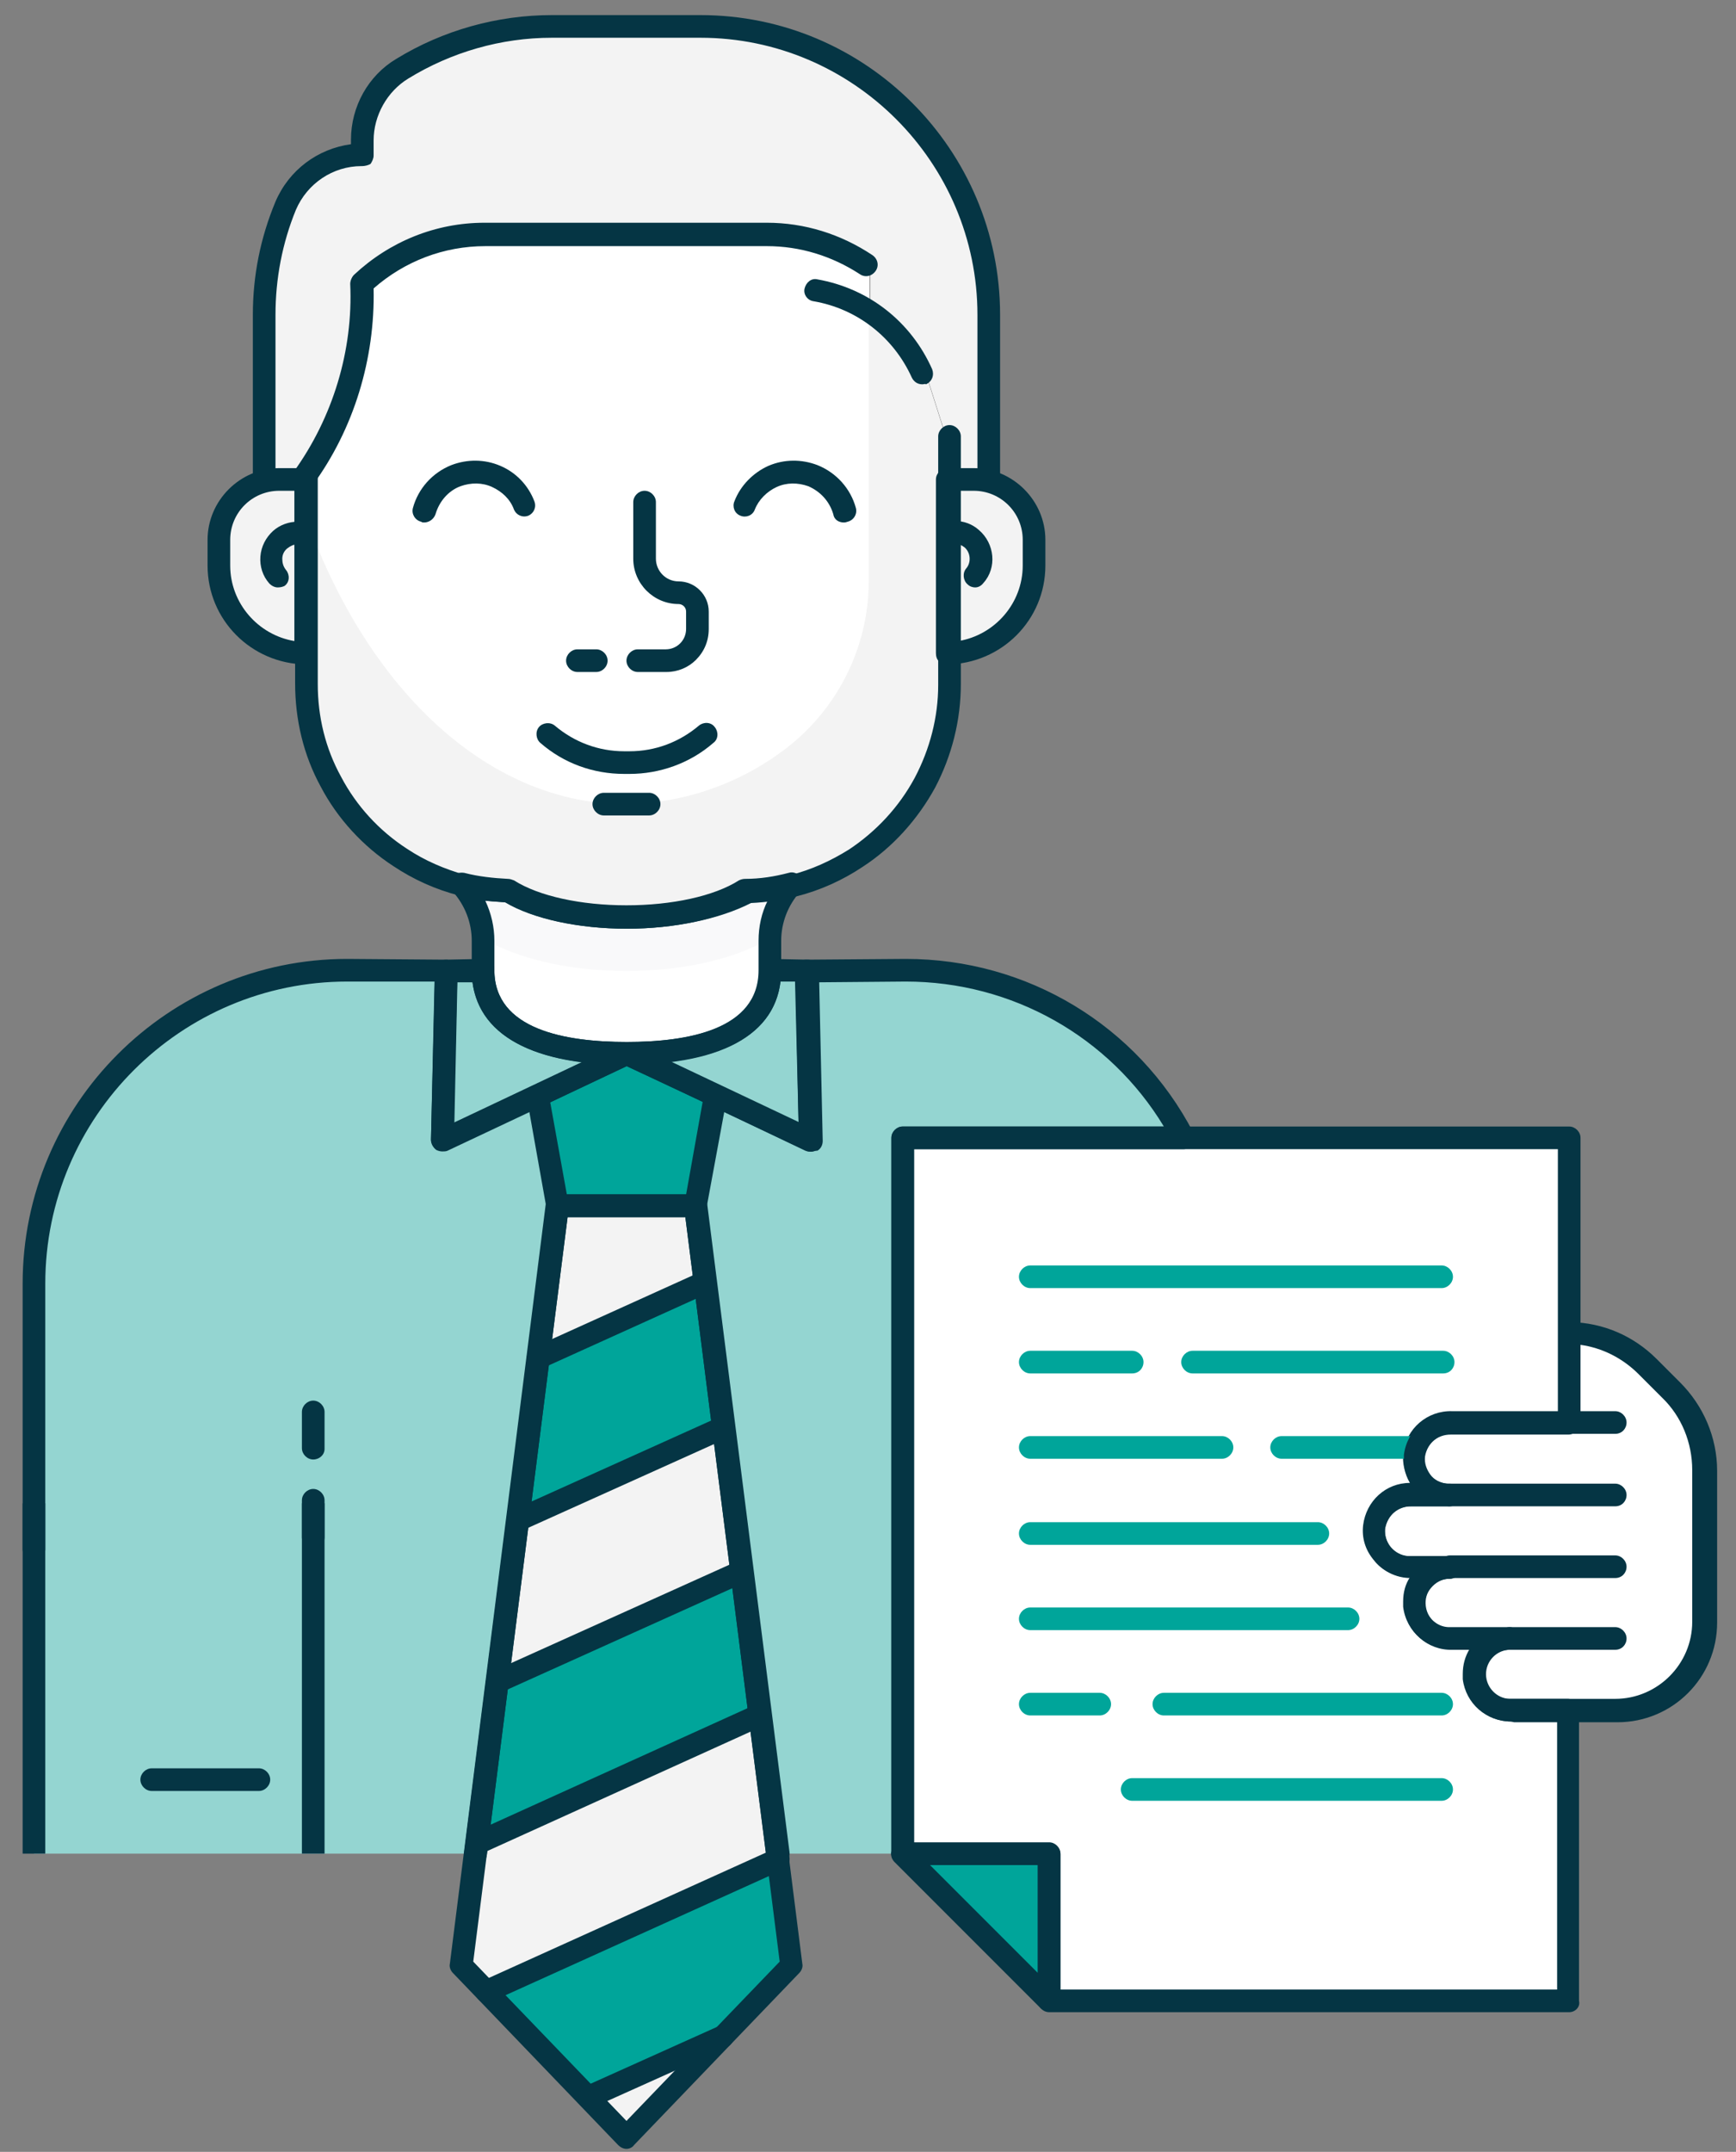 <?xml version="1.0" encoding="utf-8"?>
<!-- Generator: Adobe Illustrator 19.0.1, SVG Export Plug-In . SVG Version: 6.00 Build 0)  -->
<svg version="1.1" id="Шар_1" xmlns="http://www.w3.org/2000/svg" xmlns:xlink="http://www.w3.org/1999/xlink" x="0px" y="0px"
	 viewBox="0 0 230 285" style="enable-background:new 0 0 230 285;" xml:space="preserve">
<rect x="0" y="0" width="230" height="285" fill="#808080" stroke="none"/>
<style type="text/css">
	.st0{fill:#94D5D1;}
	.st1{fill:#FFFFFF;}
	.st2{fill:#F9F9FA;}
	.st3{fill:#00A59A;}
	.st4{fill:#F3F3F3;}
	.st5{fill:#053544;}
</style>
<path class="st0" d="M120,128.5l-13.1,0.1l0.5,22.4l-5.4-2.5l-19-9l-19,9l-5.4,2.5l0.5-22.4L46,128.5c-22.9,0-41.5,18.6-41.5,41.5
	v75.5H63l10.8-85.8h18.3l10.9,85.8h16.6v-94.8h37.2C149.6,137.1,135.4,128.5,120,128.5z"/>
<path class="st1" d="M104.9,117.2c-1.8,2-2.9,4.7-2.9,7.5v3.9c0,9.6-11.8,11-19,11c-7.2,0-19-1.4-19-11v-3.9c0-2.8-1-5.4-2.9-7.5
	c2,0.5,4.1,0.8,6.2,0.8c3.4,2.1,9.2,3.5,15.7,3.5s12.3-1.4,15.7-3.5C100.8,117.9,102.9,117.7,104.9,117.2z"/>
<path class="st0" d="M83,139.5l-19,9l-5.4,2.5l0.5-22.4l4.8-0.1C64,138.1,75.8,139.5,83,139.5z"/>
<path class="st0" d="M107.4,151l-5.4-2.5l-19-9c7.2,0,19-1.4,19-11l4.9,0.1L107.4,151z"/>
<path class="st2" d="M83,121.5c-6.5,0-12.3-1.4-15.7-3.5c-2.1,0-4.1-0.3-6.2-0.8c1.8,2,2.9,4.7,2.9,7.5v0.2l1.3,0.1
	c4.6,2.3,10.9,3.6,17.7,3.6c6.8,0,13.1-1.3,17.7-3.6l1.3-0.1v-0.2c0-2.8,1-5.4,2.9-7.5c-2,0.5-4.1,0.8-6.2,0.8
	C95.3,120.1,89.5,121.5,83,121.5z"/>
<polygon class="st3" points="94.8,145.1 92.1,159.7 73.8,159.7 71.2,145.1 83,139.5 "/>
<path class="st1" d="M187.4,192.7c-0.3,2.6,1.6,5,4.2,5.3c0.2,0,0.4,0,0.5,0H187c-2.5,0-4.6,1.8-4.9,4.3c-0.3,2.6,1.7,4.9,4.3,5.2
	c0.2,0,0.3,0,0.5,0h5.3c-2.6,0-4.7,2.1-4.8,4.7c0,0.2,0,0.3,0,0.5c0.3,2.5,2.4,4.3,4.9,4.3h7.8c-2.6,0-4.8,2.1-4.8,4.8
	c0,0.2,0,0.3,0,0.5c0.3,2.5,2.4,4.3,4.9,4.3h7.6V265H139v-19.5h-19.4v-94.8h88.3v37.7h-15.6C189.8,188.4,187.7,190.2,187.4,192.7z"
	/>
<polygon class="st3" points="139,245.5 139,264.9 119.6,245.5 "/>
<path class="st1" d="M225.7,194.7v20.1c0,6.5-5.2,11.7-11.7,11.7h-13.7c-2.5,0-4.6-1.8-4.9-4.3c-0.3-2.6,1.7-4.9,4.3-5.2
	c0.2,0,0.3,0,0.5,0h-7.8c-2.5,0-4.6-1.8-4.9-4.3c-0.3-2.6,1.6-4.9,4.2-5.2c0.2,0,0.3,0,0.5,0h-5.3c-2.6,0-4.8-2.1-4.8-4.8
	c0-0.2,0-0.3,0-0.5c0.3-2.5,2.4-4.3,4.9-4.3h5.1c-2.6,0-4.8-2.1-4.8-4.7c0-0.2,0-0.3,0-0.5c0.3-2.5,2.4-4.3,4.9-4.3h15.6v-12
	c3.9,0.1,7.6,1.7,10.4,4.4l3.1,3.1C224.1,186.8,225.7,190.7,225.7,194.7z"/>
<polygon class="st4" points="92.1,159.7 73.8,159.7 71.3,179.8 93.5,170.1 "/>
<polygon class="st3" points="93.5,170.1 71.3,179.8 68.6,201.2 95.9,189.2 "/>
<polygon class="st4" points="83,283.1 95.5,270 77.9,277.8 "/>
<polygon class="st3" points="103.1,246.5 64.3,263.6 77.9,277.8 95.5,270 104.9,260.3 "/>
<polygon class="st4" points="103,245.5 100.7,227.4 63.2,244 63,245.5 61.1,260.3 64.3,263.6 103.1,246.5 "/>
<polygon class="st3" points="98.3,208.3 65.9,222.6 63.2,244 100.7,227.4 "/>
<polygon class="st4" points="95.9,189.2 68.6,201.2 65.9,222.6 98.3,208.3 "/>
<path class="st4" d="M44.6,55.6l3.6-11.5v-6.8l7.6-4.8l12.1-1.8l40.2,0.8l7.2,3.2v5.8l7.4,9l2.8,8.8v4.9h5.6V41.7
	c0-21.1-17.1-38.2-38.2-38.2H73.2c-7,0-13.9,1.9-19.9,5.6c-3.3,2-5.3,5.6-5.3,9.4v2c-4.4,0-8.4,2.6-10.2,6.7
	C36,31.8,35,36.7,35,41.7v21.6l5.8-0.3L44.6,55.6z"/>
<polygon class="st1" points="125.4,63.4 131,63.3 131,63.1 125.4,63.2 "/>
<path class="st1" d="M129,63.5h2v-0.2l-5.6,0.1v-5.2l-2.8-8.8l-7.4-9v-5.7l-7.2-3.2l-40.2-0.8l-12.1,1.8l-7.6,4.8v6.8l-3.5,11.5
	L40.8,63L35,63.3v0.2h2c-4.4,0-8,3.6-8,8v3.4c0,6.4,5.1,11.6,11.5,11.6v4.1c0,4.5,1.1,9,3.2,13c2.2,4,5.3,7.5,9.2,10
	c2.5,1.7,5.3,2.9,8.2,3.7c2,0.5,4.1,0.8,6.2,0.8c3.4,2.1,9.2,3.5,15.7,3.5s12.3-1.4,15.7-3.5c2.1,0,4.1-0.3,6.2-0.8
	c2.9-0.7,5.7-2,8.2-3.7c3.8-2.5,7-6,9.1-10c2.1-4,3.3-8.5,3.2-13v-4.1c6.4,0,11.5-5.2,11.5-11.6v-3.4C137,67.1,133.4,63.5,129,63.5z
	"/>
<path class="st1" d="M29,74.9c0,4.5,2.6,8.5,6.6,10.4c-2.6-3.7-4.9-7.6-6.6-11.8L29,74.9L29,74.9z"/>
<path class="st4" d="M129,63.5h2v-0.2l-5.6,0.1v-5.2l-2.8-8.8l-7.4-9v-5.7h-0.1v42.2c0,9-4.3,17.4-11.6,22.7
	c-6,4.4-13.2,6.8-20.6,6.9c-19.8,0-36.8-17.9-44.1-43.4L35,63.3v0.2h2c-4.4,0-8,3.6-8,8v3.4c0,6.4,5.1,11.6,11.5,11.6v4.1
	c0,4.5,1.1,9,3.2,13c2.2,4,5.3,7.5,9.2,10c2.5,1.7,5.3,2.9,8.2,3.7c2,0.5,4.1,0.8,6.2,0.8c3.4,2.1,9.2,3.5,15.7,3.5
	s12.3-1.4,15.7-3.5c2.1,0,4.1-0.3,6.2-0.8c2.9-0.7,5.7-2,8.2-3.7c3.8-2.5,7-6,9.1-10c2.1-4,3.3-8.5,3.2-13v-4.1
	c6.4,0,11.5-5.2,11.5-11.6v-3.4C137,67.1,133.4,63.5,129,63.5z"/>
<path class="st5" d="M83,123c-6.4,0-12.4-1.3-16.1-3.5c-2.1-0.1-4.1-0.4-6.1-0.9c-3.1-0.8-6-2.1-8.7-3.9c-4-2.6-7.4-6.3-9.6-10.5
	c-2.3-4.2-3.4-8.9-3.4-13.7V62.9c0-0.8,0.7-1.5,1.5-1.5s1.5,0.7,1.5,1.5v27.7c0,4.3,1,8.5,3.1,12.3c2,3.8,5,7.1,8.7,9.5
	c2.4,1.6,5,2.7,7.8,3.5c1.9,0.5,3.9,0.7,5.8,0.8c0.3,0,0.5,0.1,0.8,0.2c3.3,2.1,8.9,3.3,14.9,3.3s11.6-1.2,14.9-3.3
	c0.2-0.1,0.5-0.2,0.8-0.2c2,0,3.9-0.3,5.8-0.8c2.8-0.7,5.4-1.9,7.8-3.4c3.6-2.4,6.6-5.6,8.7-9.5c2-3.8,3.1-8,3.1-12.3V57.8
	c0-0.8,0.7-1.5,1.5-1.5s1.5,0.7,1.5,1.5v32.8c0,4.8-1.2,9.5-3.4,13.7c-2.3,4.2-5.6,7.9-9.6,10.5c-2.7,1.8-5.6,3.1-8.7,3.9
	c-2,0.5-4,0.8-6.1,0.9C95.4,121.7,89.4,123,83,123z"/>
<path class="st5" d="M40.1,64.9c-0.3,0-0.6-0.1-0.9-0.3c-0.7-0.5-0.8-1.4-0.3-2.1c5.2-7.2,7.9-16.1,7.5-24.9c0-0.4,0.2-0.9,0.5-1.2
	c4.7-4.4,10.8-6.9,17.3-6.9h37.4c5,0,9.8,1.5,14,4.3c0.7,0.5,0.9,1.4,0.4,2.1c-0.5,0.7-1.4,0.9-2.1,0.4c-3.7-2.4-7.9-3.7-12.3-3.7
	H64.3c-5.5,0-10.7,2-14.8,5.6c0.2,9.3-2.6,18.6-8.1,26.1C41.1,64.7,40.6,64.9,40.1,64.9z"/>
<path class="st5" d="M122.2,50.9c-0.6,0-1.1-0.3-1.4-0.9c-2.4-5.3-7.2-9.1-13-10.1c-0.8-0.1-1.4-0.9-1.2-1.7
	c0.2-0.8,0.9-1.4,1.7-1.2c6.8,1.2,12.4,5.6,15.2,11.9c0.3,0.8,0,1.6-0.8,2C122.6,50.8,122.4,50.9,122.2,50.9z"/>
<path class="st5" d="M64.3,119.3c0.8,1.7,1.2,3.5,1.2,5.3v3.9c0,7.9,9.5,9.5,17.5,9.5s17.5-1.6,17.5-9.5v-3.9c0-1.9,0.4-3.7,1.2-5.3
	c-0.8,0.1-1.7,0.2-2.5,0.2c-3.8,2.2-9.8,3.5-16.1,3.5c-6.4,0-12.4-1.3-16.1-3.5C66,119.4,65.2,119.4,64.3,119.3z M83,141
	c-13.2,0-20.5-4.4-20.5-12.5v-3.9c0-2.4-0.9-4.7-2.5-6.5c-0.4-0.5-0.5-1.2-0.2-1.8s1-0.8,1.7-0.7c1.9,0.5,3.9,0.7,5.8,0.8
	c0.3,0,0.5,0.1,0.8,0.2c3.3,2.1,8.9,3.3,14.9,3.3s11.6-1.2,14.9-3.3c0.2-0.1,0.5-0.2,0.8-0.2c2,0,3.9-0.3,5.8-0.8
	c0.6-0.2,1.3,0.1,1.7,0.7c0.3,0.6,0.3,1.3-0.2,1.8c-1.6,1.8-2.5,4.1-2.5,6.5v3.9C103.5,136.6,96.2,141,83,141z"/>
<path class="st5" d="M103,247c-0.7,0-1.4-0.6-1.5-1.3l-10.7-84.5H75.2l-10.7,84.5c-0.1,0.8-0.9,1.4-1.7,1.3
	c-0.8-0.1-1.4-0.9-1.3-1.7l10.9-85.8c0.1-0.8,0.7-1.3,1.5-1.3h18.3c0.8,0,1.4,0.6,1.5,1.3l10.9,85.8c0.1,0.8-0.5,1.6-1.3,1.7
	C103.1,247,103.1,247,103,247z"/>
<path class="st5" d="M119.6,247c-0.8,0-1.5-0.7-1.5-1.5v-94.8c0-0.8,0.7-1.5,1.5-1.5h34.6C147,137.3,134.1,130,120,130l-11.6,0.1
	l0.5,20.9c0,0.5-0.2,1-0.7,1.3c-0.4,0.3-1,0.3-1.5,0.1L83,141.1l-23.7,11.2c-0.5,0.2-1,0.2-1.5-0.1c-0.4-0.3-0.7-0.8-0.7-1.3
	l0.5-20.9L46,130c-22,0-40,17.9-40,40v35.2c0,0.8-0.7,1.5-1.5,1.5c-0.8,0-1.5-0.7-1.5-1.5V170c0-23.7,19.3-43,43-43l13.1,0.1
	c0.4,0,0.8,0.2,1.1,0.5c0.3,0.3,0.4,0.7,0.4,1.1l-0.5,20l22.2-10.5c0.4-0.2,0.9-0.2,1.3,0l22.2,10.5l-0.5-20c0-0.4,0.1-0.8,0.4-1.1
	c0.3-0.3,0.7-0.5,1.1-0.5L120,127c16.1,0,30.7,8.8,38.1,23c0.2,0.5,0.2,1,0,1.5c-0.3,0.4-0.8,0.7-1.3,0.7h-35.7v93.3
	C121.1,246.3,120.4,247,119.6,247z"/>
<path class="st5" d="M60.6,130.1l-0.4,18.6l3.2-1.5l13.7-6.5c-8.7-1.1-13.7-4.8-14.5-10.6H60.6z M58.6,152.5c-0.3,0-0.6-0.1-0.8-0.2
	c-0.4-0.3-0.7-0.8-0.7-1.3l0.5-22.4c0-0.8,0.7-1.5,1.5-1.5L64,127c0.4,0,0.8,0.1,1.1,0.4c0.3,0.3,0.4,0.7,0.4,1.1
	c0,7.9,9.5,9.5,17.5,9.5c0.7,0,1.3,0.5,1.5,1.2c0.2,0.7-0.2,1.4-0.8,1.7l-24.4,11.5C59.1,152.5,58.8,152.5,58.6,152.5z"/>
<path class="st5" d="M88.9,140.6l16.9,8l-0.4-18.6h-2C102.7,135.9,97.7,139.5,88.9,140.6z M107.4,152.5c-0.2,0-0.4,0-0.6-0.1
	l-24.4-11.5c-0.6-0.3-1-1-0.8-1.7c0.2-0.7,0.8-1.2,1.5-1.2c8,0,17.5-1.6,17.5-9.5c0-0.4,0.2-0.8,0.4-1.1c0.3-0.3,0.7-0.4,1.1-0.4
	l4.9,0.1c0.8,0,1.5,0.7,1.5,1.5l0.5,22.5c0,0.5-0.2,1-0.7,1.3C107.9,152.4,107.7,152.5,107.4,152.5z"/>
<path class="st5" d="M37,65c-3.6,0-6.5,2.9-6.5,6.5v3.4c0,5,3.7,9.2,8.5,10V65H37z M40.5,88c-7.2-0.1-13-5.9-13-13.1v-3.4
	c0-5.2,4.3-9.5,9.5-9.5h3.5c0.8,0,1.5,0.7,1.5,1.5v23c0,0.4-0.2,0.8-0.4,1.1C41.3,87.8,40.9,88,40.5,88z"/>
<path class="st5" d="M127,65v19.9c4.8-0.8,8.5-5,8.5-10v-3.4c0-3.6-2.9-6.5-6.5-6.5H127z M125.5,88c-0.4,0-0.8-0.2-1.1-0.4
	c-0.3-0.3-0.4-0.7-0.4-1.1v-23c0-0.8,0.7-1.5,1.5-1.5h3.5c5.2,0,9.5,4.3,9.5,9.5v3.4C138.5,82.1,132.7,87.9,125.5,88z"/>
<path class="st5" d="M36.8,77.8c-0.4,0-0.8-0.2-1.1-0.5c-0.9-1-1.3-2.3-1.2-3.6c0.1-1.3,0.7-2.5,1.7-3.4c0.9-0.8,2.1-1.2,3.2-1.2
	c0.8,0,1.5,0.7,1.5,1.5c0,0.8-0.7,1.5-1.5,1.5c-0.5,0-0.9,0.2-1.3,0.5c-0.4,0.3-0.7,0.8-0.7,1.4c0,0.5,0.1,1,0.5,1.5
	c0.5,0.6,0.5,1.6-0.2,2.1C37.5,77.7,37.2,77.8,36.8,77.8z"/>
<path class="st5" d="M129.2,77.8c-0.3,0-0.7-0.1-1-0.4c-0.6-0.5-0.7-1.5-0.2-2.1c0.7-0.8,0.6-2.1-0.2-2.8c-0.4-0.3-0.8-0.5-1.3-0.5
	c-0.8,0-1.5-0.7-1.5-1.5c0-0.8,0.7-1.5,1.5-1.5c1.2,0,2.3,0.4,3.2,1.2c2.1,1.8,2.4,5,0.6,7C130,77.6,129.6,77.8,129.2,77.8z"/>
<path class="st5" d="M131,65c-0.8,0-1.5-0.7-1.5-1.5V41.7C129.5,21.5,113,5,92.8,5H73.2c0,0,0,0-0.1,0c-6.7,0-13.3,1.9-19,5.4
	c-2.8,1.7-4.6,4.9-4.6,8.2v2c0,0.4-0.2,0.8-0.4,1.1C48.8,21.9,48.3,22,48,22c0,0,0,0-0.1,0c-3.8,0-7.2,2.3-8.7,5.8
	c-1.8,4.4-2.7,9.1-2.7,13.9v21.8c0,0.8-0.7,1.5-1.5,1.5c-0.8,0-1.5-0.7-1.5-1.5V41.7c0-5.2,1-10.2,3-15c1.8-4.2,5.6-7,10-7.6v-0.6
	c0-4.4,2.3-8.5,6-10.7C58.7,4,65.9,2,73.1,2c0,0,0,0,0.1,0h19.6c21.9,0,39.7,17.8,39.7,39.7v21.8C132.5,64.3,131.8,65,131,65z"/>
<path class="st5" d="M56.2,69.2c-0.1,0-0.3,0-0.4-0.1c-0.8-0.2-1.3-1-1.1-1.8c0.7-2.6,2.6-4.7,5.1-5.7c2.1-0.8,4.4-0.8,6.5,0.1
	c2.1,0.9,3.7,2.6,4.5,4.7c0.3,0.8-0.1,1.6-0.8,1.9c-0.8,0.3-1.6-0.1-1.9-0.8c-0.5-1.4-1.6-2.4-2.9-3c-1.3-0.6-2.8-0.6-4.2-0.1
	c-1.6,0.6-2.8,2-3.3,3.7C57.5,68.7,56.9,69.2,56.2,69.2z"/>
<path class="st5" d="M111.8,69.2c-0.7,0-1.3-0.4-1.4-1.1c-0.5-1.7-1.7-3-3.3-3.7c-1.4-0.5-2.9-0.5-4.2,0.1c-1.3,0.6-2.4,1.7-2.9,3
	c-0.3,0.8-1.2,1.1-1.9,0.8c-0.8-0.3-1.1-1.2-0.8-1.9c0.8-2.1,2.5-3.8,4.5-4.7c2.1-0.9,4.4-0.9,6.5-0.1c2.5,1,4.4,3.1,5.1,5.7
	c0.2,0.8-0.3,1.6-1.1,1.8C112,69.2,111.9,69.2,111.8,69.2z"/>
<path class="st5" d="M88.3,89C88.3,89,88.2,89,88.3,89h-3.8c-0.8,0-1.5-0.7-1.5-1.5c0-0.8,0.7-1.5,1.5-1.5h3.7
	c1.5,0,2.7-1.2,2.7-2.7V81c0-0.6-0.5-1-1-1c-3.3,0-6-2.7-6-6v-7.5c0-0.8,0.7-1.5,1.5-1.5s1.5,0.7,1.5,1.5V74c0,1.6,1.3,3,3,3
	c2.2,0,4,1.8,4,4v2.3c0,1.6-0.6,3-1.7,4.1C91.2,88.4,89.8,89,88.3,89z"/>
<path class="st5" d="M79,89h-2.5c-0.8,0-1.5-0.7-1.5-1.5c0-0.8,0.7-1.5,1.5-1.5H79c0.8,0,1.5,0.7,1.5,1.5C80.5,88.3,79.8,89,79,89z"
	/>
<path class="st5" d="M83.4,102.5h-0.7c-4.1,0-8-1.4-11.1-4.1c-0.6-0.5-0.7-1.5-0.2-2.1s1.5-0.7,2.1-0.2c2.6,2.2,5.8,3.4,9.2,3.4h0.7
	c3.4,0,6.6-1.2,9.2-3.4c0.6-0.5,1.6-0.5,2.1,0.2c0.5,0.6,0.5,1.6-0.2,2.1C91.4,101.1,87.4,102.5,83.4,102.5z"/>
<path class="st5" d="M86,108h-6c-0.8,0-1.5-0.7-1.5-1.5c0-0.8,0.7-1.5,1.5-1.5h6c0.8,0,1.5,0.7,1.5,1.5C87.5,107.3,86.8,108,86,108z
	"/>
<path class="st5" d="M75.1,158.2h15.8l2.2-12.3L83,141.2L72.9,146L75.1,158.2z M92.1,161.2H73.9c-0.7,0-1.3-0.5-1.5-1.2l-2.6-14.6
	c-0.1-0.7,0.2-1.3,0.8-1.6l11.8-5.5c0.4-0.2,0.9-0.2,1.3,0l11.8,5.5c0.6,0.3,1,1,0.8,1.6L93.6,160C93.5,160.7,92.9,161.2,92.1,161.2
	z"/>
<path class="st5" d="M62.7,259.8L83,280.9l20.3-21.1l-12.5-98.6H75.2L62.7,259.8z M83,284.6c-0.4,0-0.8-0.2-1.1-0.5L60,261.3
	c-0.3-0.3-0.5-0.8-0.4-1.2l12.7-100.6c0.1-0.8,0.7-1.3,1.5-1.3h18.3c0.8,0,1.4,0.6,1.5,1.3l12.7,100.6c0.1,0.4-0.1,0.9-0.4,1.2
	L84,284.1C83.8,284.4,83.4,284.6,83,284.6z"/>
<path class="st5" d="M140.5,263.5h65.8V228h-6.1c-3.3,0-6-2.4-6.4-5.6c0-0.2,0-0.5,0-0.7c0-1.2,0.3-2.3,0.9-3.3h-2.4
	c-3.2,0.1-6-2.3-6.4-5.6c0-0.2,0-0.5,0-0.7c0-1.2,0.3-2.3,0.9-3.2c-0.2,0-0.4,0-0.6,0c-1.7-0.2-3.2-1-4.2-2.3
	c-1.1-1.3-1.6-2.9-1.4-4.6c0.4-3.2,3-5.6,6.2-5.6c-0.7-1.2-1-2.6-0.9-3.9c0.4-3.3,3.2-5.7,6.5-5.6h14v-34.7h-85.3V244H139
	c0.8,0,1.5,0.7,1.5,1.5V263.5z M207.9,266.5H139c-0.8,0-1.5-0.7-1.5-1.5v-18h-17.9c-0.8,0-1.5-0.7-1.5-1.5v-94.8
	c0-0.8,0.7-1.5,1.5-1.5h88.3c0.8,0,1.5,0.7,1.5,1.5v37.7c0,0.8-0.7,1.5-1.5,1.5h-15.6c-1.7,0-3.2,1.2-3.5,3
	c-0.1,0.9,0.2,1.7,0.7,2.4c0.5,0.7,1.3,1.1,2.2,1.2c0.1,0,0.2,0,0.4,0c0.8,0,1.5,0.7,1.5,1.5c0,0.8-0.7,1.5-1.5,1.5H187
	c-1.8,0-3.2,1.2-3.5,3c-0.1,0.8,0.2,1.7,0.7,2.4c0.6,0.7,1.3,1.1,2.2,1.2c0.1,0,0.2,0,0.3,0h5.3c0.8,0,1.5,0.7,1.5,1.5
	c0,0.8-0.7,1.5-1.5,1.5c-1.8,0-3.2,1.5-3.2,3.2c0,0.1,0,0.2,0,0.3c0.2,1.7,1.7,3,3.4,2.9h7.8c0.8,0,1.5,0.7,1.5,1.5
	c0,0.8-0.7,1.5-1.5,1.5c-0.9,0-1.7,0.3-2.3,1c-0.6,0.6-1,1.4-1,2.3c0,0.1,0,0.2,0,0.3c0.2,1.7,1.7,3,3.4,2.9h7.6
	c0.8,0,1.5,0.7,1.5,1.5V265C209.4,265.8,208.7,266.5,207.9,266.5z"/>
<path class="st5" d="M123.2,247l14.3,14.3V247H123.2z M139,266.4c-0.4,0-0.8-0.2-1.1-0.4l-19.4-19.4c-0.4-0.4-0.6-1.1-0.3-1.6
	c0.2-0.6,0.8-0.9,1.4-0.9H139c0.8,0,1.5,0.7,1.5,1.5V265c0,0.6-0.4,1.2-0.9,1.4C139.4,266.4,139.2,266.4,139,266.4z"/>
<path class="st5" d="M214,189.9h-6.2c-0.8,0-1.5-0.7-1.5-1.5c0-0.8,0.7-1.5,1.5-1.5h6.2c0.8,0,1.5,0.7,1.5,1.5
	C215.5,189.2,214.9,189.9,214,189.9z"/>
<path class="st5" d="M214,199.5h-21.9c-0.8,0-1.5-0.7-1.5-1.5c0-0.8,0.7-1.5,1.5-1.5H214c0.8,0,1.5,0.7,1.5,1.5
	C215.5,198.8,214.9,199.5,214,199.5z"/>
<path class="st5" d="M214,209h-21.9c-0.8,0-1.5-0.7-1.5-1.5c0-0.8,0.7-1.5,1.5-1.5H214c0.8,0,1.5,0.7,1.5,1.5
	C215.5,208.3,214.9,209,214,209z"/>
<path class="st5" d="M214,218.5h-14c-0.8,0-1.5-0.7-1.5-1.5c0-0.8,0.7-1.5,1.5-1.5h14c0.8,0,1.5,0.7,1.5,1.5
	C215.5,217.8,214.9,218.5,214,218.5z"/>
<rect x="40" y="199.1" class="st5" width="3" height="46.4"/>
<rect x="3" y="199.1" class="st5" width="3" height="46.4"/>
<path class="st5" d="M41.5,193.3c-0.8,0-1.5-0.7-1.5-1.5V187c0-0.8,0.7-1.5,1.5-1.5c0.8,0,1.5,0.7,1.5,1.5v4.9
	C43,192.7,42.3,193.3,41.5,193.3z"/>
<path class="st5" d="M41.5,205.1c-0.8,0-1.5-0.7-1.5-1.5v-4.9c0-0.8,0.7-1.5,1.5-1.5c0.8,0,1.5,0.7,1.5,1.5v4.9
	C43,204.5,42.3,205.1,41.5,205.1z"/>
<path class="st3" d="M191,170.6h-54.5c-0.8,0-1.5-0.7-1.5-1.5c0-0.8,0.7-1.5,1.5-1.5H191c0.8,0,1.5,0.7,1.5,1.5
	C192.5,169.9,191.8,170.6,191,170.6z"/>
<path class="st3" d="M150,181.9h-13.5c-0.8,0-1.5-0.7-1.5-1.5c0-0.8,0.7-1.5,1.5-1.5H150c0.8,0,1.5,0.7,1.5,1.5
	C151.5,181.2,150.9,181.9,150,181.9z"/>
<path class="st3" d="M161.9,193.2h-25.4c-0.8,0-1.5-0.7-1.5-1.5c0-0.8,0.7-1.5,1.5-1.5h25.4c0.8,0,1.5,0.7,1.5,1.5
	C163.4,192.5,162.7,193.2,161.9,193.2z"/>
<path class="st3" d="M187.4,193.2h-17.6c-0.8,0-1.5-0.7-1.5-1.5c0-0.8,0.7-1.5,1.5-1.5h17.6c0.8,0,1.5,0.7,1.5,1.5
	C188.9,192.5,188.2,193.2,187.4,193.2z"/>
<path class="st3" d="M174.6,204.6h-38.1c-0.8,0-1.5-0.7-1.5-1.5c0-0.8,0.7-1.5,1.5-1.5h38.1c0.8,0,1.5,0.7,1.5,1.5
	C176.1,203.9,175.4,204.6,174.6,204.6z"/>
<path class="st3" d="M178.6,215.9h-42.1c-0.8,0-1.5-0.7-1.5-1.5c0-0.8,0.7-1.5,1.5-1.5h42.1c0.8,0,1.5,0.7,1.5,1.5
	C180.1,215.2,179.4,215.9,178.6,215.9z"/>
<path class="st3" d="M145.7,227.2h-9.2c-0.8,0-1.5-0.7-1.5-1.5c0-0.8,0.7-1.5,1.5-1.5h9.2c0.8,0,1.5,0.7,1.5,1.5
	C147.2,226.5,146.5,227.2,145.7,227.2z"/>
<path class="st3" d="M191,227.2h-36.8c-0.8,0-1.5-0.7-1.5-1.5c0-0.8,0.7-1.5,1.5-1.5H191c0.8,0,1.5,0.7,1.5,1.5
	C192.5,226.5,191.8,227.2,191,227.2z"/>
<path class="st3" d="M191,238.5h-41c-0.8,0-1.5-0.7-1.5-1.5c0-0.8,0.7-1.5,1.5-1.5h41c0.8,0,1.5,0.7,1.5,1.5
	C192.5,237.8,191.8,238.5,191,238.5z"/>
<path class="st3" d="M191.2,181.9H158c-0.8,0-1.5-0.7-1.5-1.5c0-0.8,0.7-1.5,1.5-1.5h33.2c0.8,0,1.5,0.7,1.5,1.5
	C192.7,181.2,192.1,181.9,191.2,181.9z"/>
<path class="st5" d="M71.3,181.4c-0.6,0-1.1-0.3-1.4-0.9c-0.3-0.8,0-1.6,0.7-2l22.1-10c0.8-0.3,1.6,0,2,0.7c0.3,0.8,0,1.6-0.7,2
	l-22.1,10C71.7,181.4,71.5,181.4,71.3,181.4z"/>
<path class="st5" d="M68.6,202.9c-0.6,0-1.1-0.3-1.4-0.9c-0.3-0.8,0-1.6,0.7-2l27.3-12.3c0.8-0.3,1.6,0,2,0.7c0.3,0.8,0,1.6-0.7,2
	l-27.3,12.3C69,202.8,68.8,202.9,68.6,202.9z"/>
<path class="st5" d="M65.9,224.3c-0.6,0-1.1-0.3-1.4-0.9c-0.3-0.8,0-1.6,0.7-2l32.4-14.6c0.8-0.3,1.6,0,2,0.7c0.3,0.8,0,1.6-0.7,2
	l-32.4,14.6C66.3,224.2,66.1,224.3,65.9,224.3z"/>
<path class="st5" d="M63.2,245.7c-0.6,0-1.1-0.3-1.4-0.9c-0.3-0.8,0-1.6,0.7-2l37.5-17c0.8-0.3,1.6,0,2,0.7c0.3,0.8,0,1.6-0.7,2
	l-37.5,17C63.6,245.6,63.4,245.7,63.2,245.7z"/>
<path class="st5" d="M64.5,265.3c-0.6,0-1.1-0.3-1.4-0.9c-0.3-0.8,0-1.6,0.7-2l38.7-17.5c0.8-0.3,1.6,0,2,0.7c0.3,0.8,0,1.6-0.7,2
	l-38.7,17.5C64.9,265.2,64.7,265.3,64.5,265.3z"/>
<path class="st5" d="M78,279.3c-0.6,0-1.1-0.3-1.4-0.9c-0.3-0.8,0-1.6,0.7-2l17.8-8c0.8-0.3,1.6,0,2,0.7c0.3,0.8,0,1.6-0.7,2
	l-17.8,8C78.4,279.3,78.2,279.3,78,279.3z"/>
<path class="st5" d="M201.6,217c0,0.8-0.7,1.5-1.5,1.5c-0.1,0-0.2,0-0.3,0c-1.8,0.2-3.1,1.8-2.9,3.6c0.2,1.7,1.7,3,3.4,2.9H214
	c5.6,0,10.2-4.6,10.2-10.2v-20.1c0-3.6-1.4-7.1-4-9.6l-3.1-3.1c-2.1-2.1-4.8-3.5-7.8-3.9v10.4c0,0.8-0.7,1.5-1.5,1.5h-15.6
	c-1.8,0-3.2,1.2-3.5,3c0,0.1,0,0.2,0,0.3c0,1.8,1.5,3.2,3.2,3.2c0.8,0,1.5,0.7,1.5,1.5c0,0.8-0.7,1.5-1.5,1.5H187
	c-1.8-0.1-3.2,1.2-3.5,3c0,0.1,0,0.2,0,0.3c0,1.8,1.5,3.3,3.3,3.3h5.3c0.8,0,1.5,0.7,1.5,1.5c0,0.8-0.7,1.5-1.5,1.5
	c-0.1,0-0.2,0-0.3,0c-0.9,0.1-1.6,0.5-2.2,1.2c-0.6,0.7-0.8,1.5-0.7,2.4c0.2,1.7,1.6,2.9,3.3,2.9c0,0,0,0,0.1,0h7.8
	C200.9,215.5,201.6,216.2,201.6,217z M200.2,228c-3.2,0-5.9-2.4-6.3-5.6c-0.1-1.4,0.2-2.8,0.9-3.9h-2.4c-3.2,0.1-6-2.3-6.4-5.6
	c-0.1-1.4,0.2-2.7,0.9-3.9c-3.4,0-6.2-2.8-6.2-6.3c0-0.2,0-0.4,0-0.6c0.4-3.2,3-5.6,6.2-5.6c-0.6-0.9-0.9-2.1-0.9-3.2
	c0-0.2,0-0.4,0-0.6c0.4-3.3,3.2-5.7,6.5-5.6h14v-10.5c0-0.4,0.2-0.8,0.5-1.1c0.3-0.3,0.7-0.4,1.1-0.4c4.3,0.1,8.3,1.8,11.4,4.9
	l3.1,3.1c3.1,3.1,4.9,7.3,4.9,11.7v20.1c0,7.3-5.9,13.2-13.2,13.2h-13.7C200.2,228,200.2,228,200.2,228z"/>
<path class="st5" d="M34.3,237.2H20.1c-0.8,0-1.5-0.7-1.5-1.5c0-0.8,0.7-1.5,1.5-1.5h14.2c0.8,0,1.5,0.7,1.5,1.5
	C35.8,236.5,35.1,237.2,34.3,237.2z"/>
</svg>
